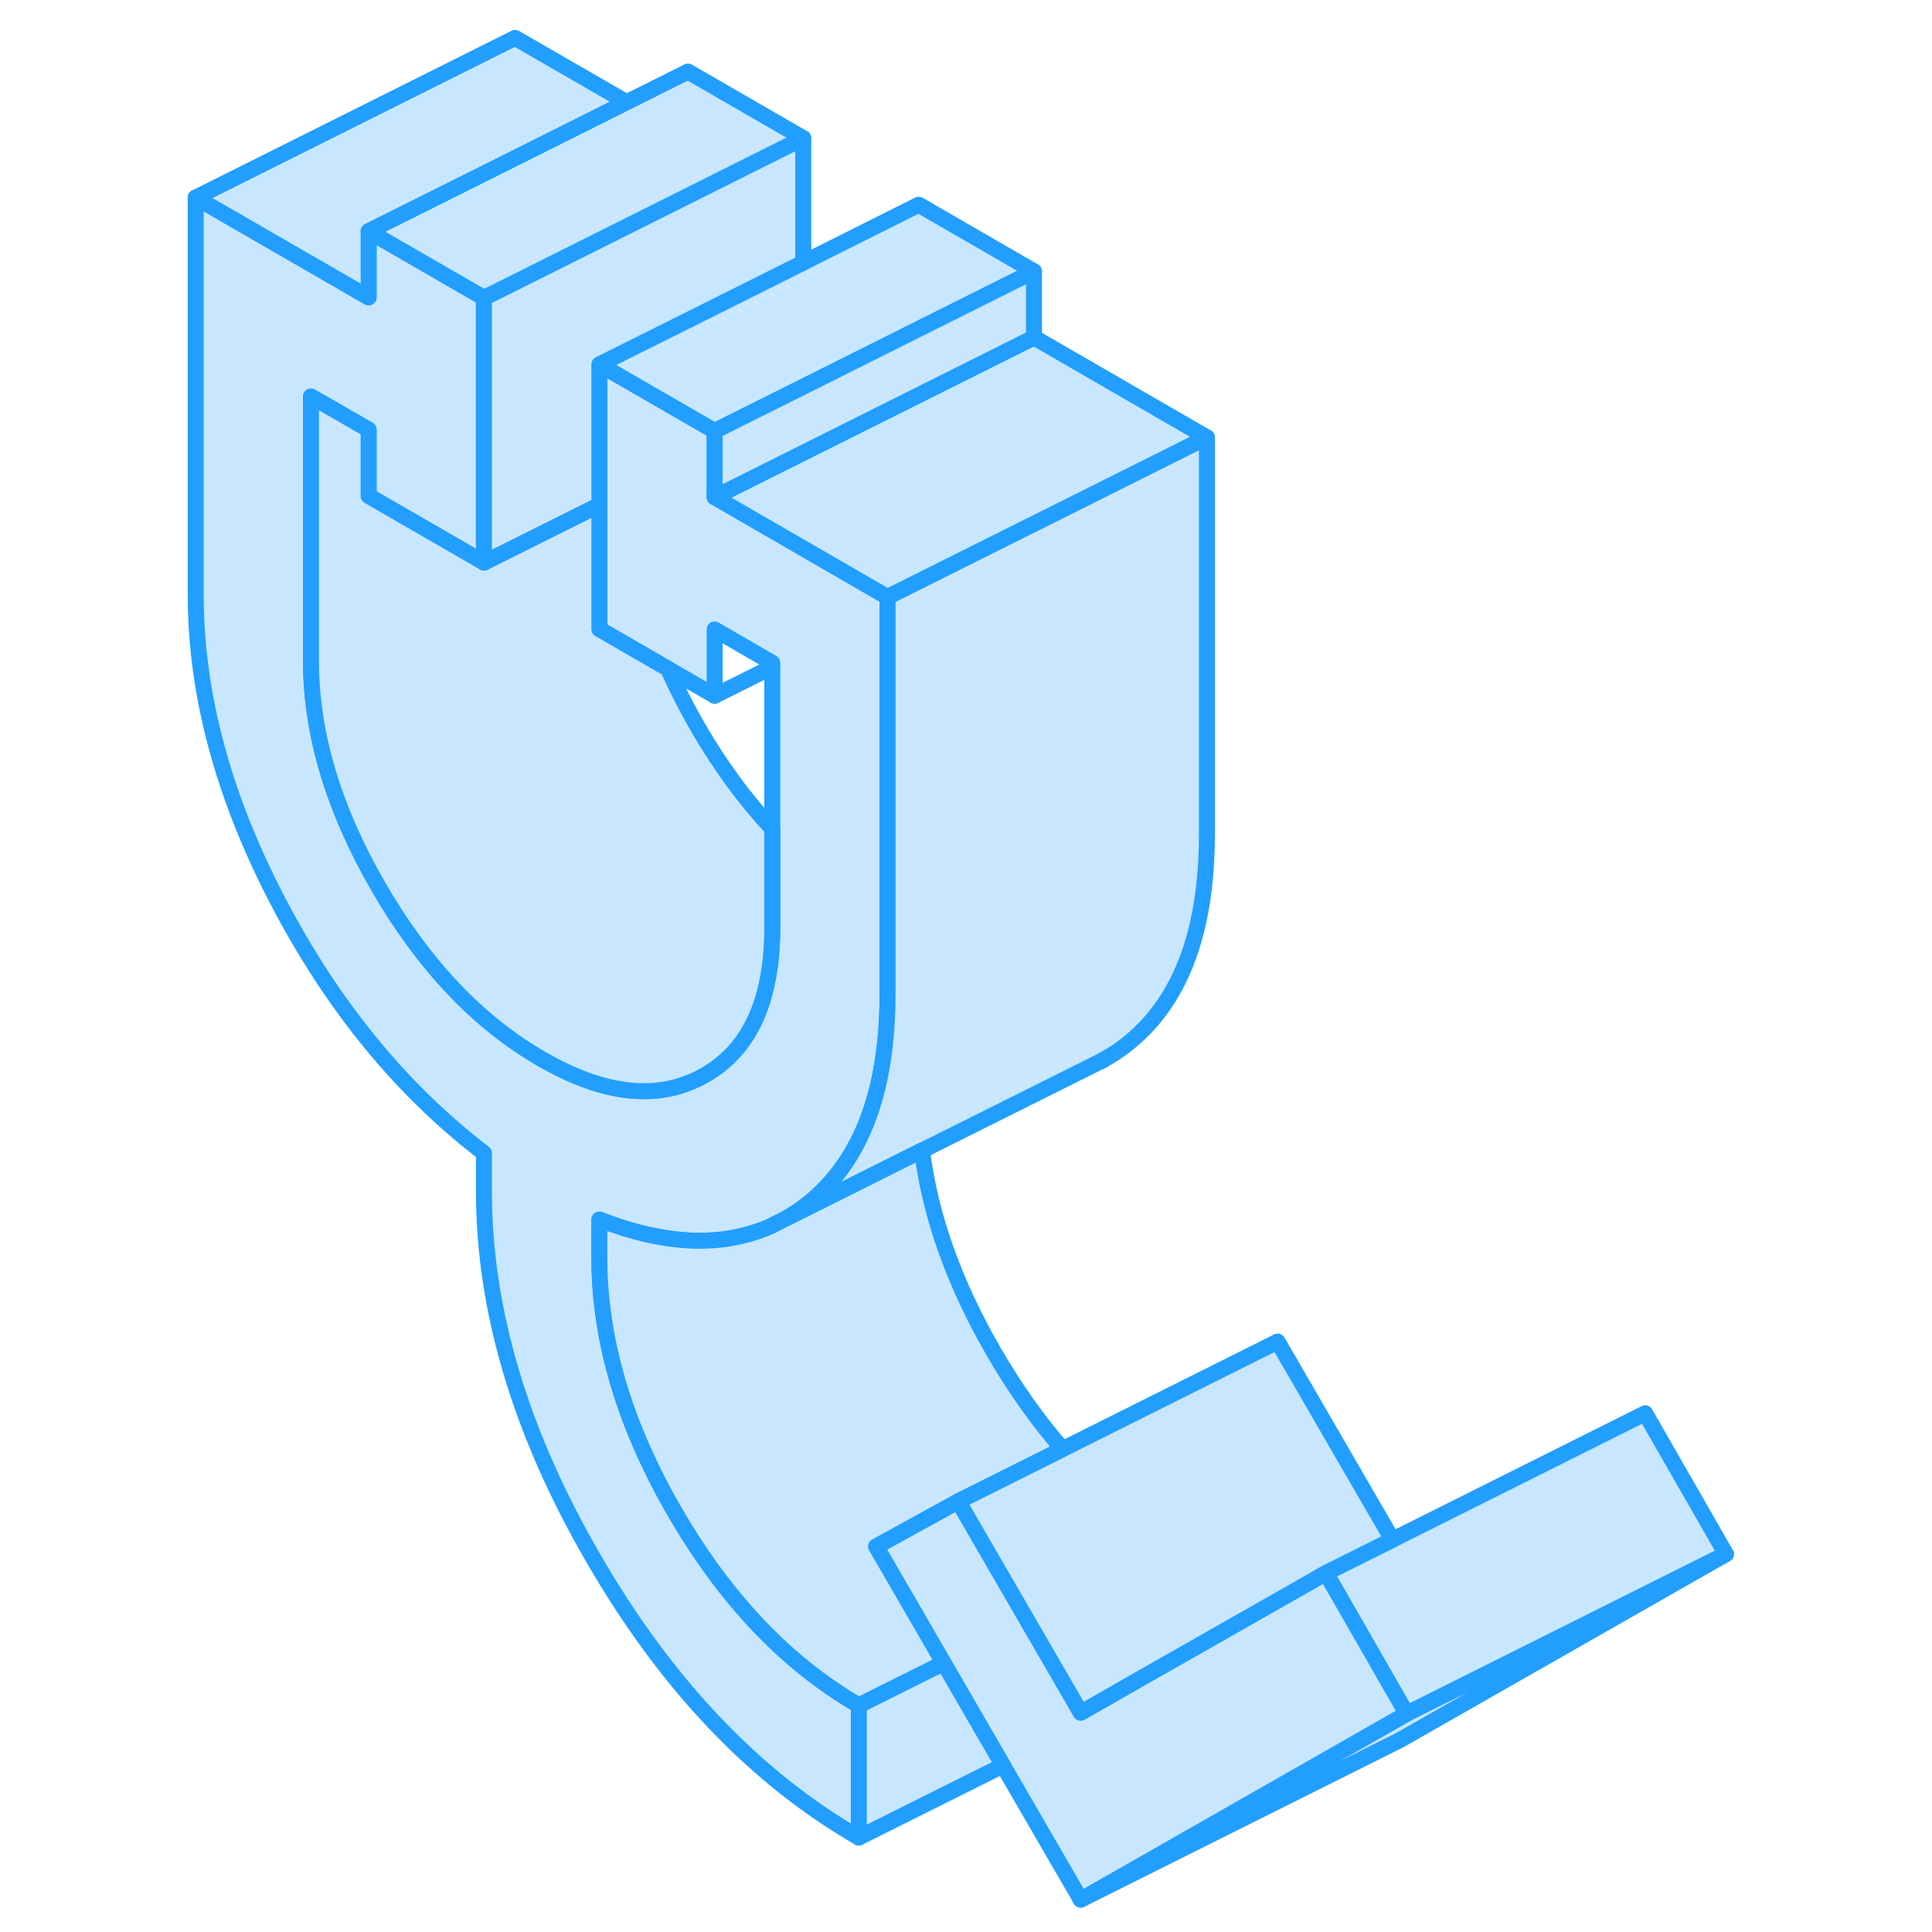 <svg width="48" height="48" viewBox="0 0 101 121" fill="#c8e7ff" xmlns="http://www.w3.org/2000/svg" stroke-width="1px" stroke-linecap="round" stroke-linejoin="round"><path d="M27.537 76.383V78.763C27.537 83.943 29.117 89.263 32.277 94.713C35.437 100.163 39.267 104.193 43.787 106.803V115.083C37.287 111.333 31.747 105.513 27.177 97.623C22.597 89.733 20.307 82.053 20.307 74.593V72.213C15.137 68.263 10.827 62.993 7.397 56.423C3.967 49.843 2.257 43.453 2.257 37.233V12.373L13.087 18.623V14.483L20.307 18.653V35.233L13.087 31.063V26.913L9.477 24.833V41.403C9.477 45.963 10.897 50.683 13.717 55.563C16.547 60.443 19.947 64.033 23.927 66.323C27.897 68.613 31.297 68.953 34.127 67.343C36.427 66.033 37.787 63.753 38.217 60.503C38.317 59.753 38.367 58.943 38.367 58.083V41.513L34.757 39.423V43.573L31.847 41.893L27.537 39.403V22.823L29.477 23.943L34.757 26.993V31.133L45.587 37.393V62.253C45.587 67.713 44.267 71.783 41.617 74.463C41.257 74.843 40.867 75.183 40.447 75.503C40.067 75.793 39.667 76.063 39.267 76.293H39.257L38.607 76.633L38.457 76.703L38.417 76.723L38.267 76.803L38.157 76.853C37.827 76.993 37.487 77.113 37.137 77.223C36.967 77.273 36.807 77.323 36.627 77.363C36.417 77.423 36.187 77.473 35.957 77.513C35.817 77.543 35.667 77.573 35.527 77.583C35.337 77.613 35.157 77.643 34.977 77.653C34.787 77.673 34.607 77.683 34.407 77.693C32.797 77.773 31.067 77.523 29.207 76.963C28.667 76.793 28.107 76.603 27.547 76.383H27.537Z" stroke="#229EFF" stroke-linejoin="round"/><path d="M98.097 97.333L78.097 107.333L73.037 98.513L77.207 96.433L93.037 88.513L98.097 97.333Z" stroke="#229EFF" stroke-linejoin="round"/><path d="M98.097 97.333L77.686 108.973L57.687 118.973L77.076 107.913L78.097 107.333L98.097 97.333Z" stroke="#229EFF" stroke-linejoin="round"/><path d="M78.097 107.333L77.077 107.913L57.687 118.974L52.817 110.573L49.097 104.153L44.867 96.853L50.017 94.023L54.357 101.513L57.687 107.263L62.677 104.413L63.787 103.783L71.977 99.124L73.037 98.513L78.097 107.333Z" stroke="#229EFF" stroke-linejoin="round"/><path d="M77.207 96.433L73.037 98.513L71.977 99.124L63.787 103.783L62.677 104.413L57.687 107.263L54.357 101.513L50.017 94.023L70.017 84.023L77.207 96.433Z" stroke="#229EFF" stroke-linejoin="round"/><path d="M54.757 16.993L47.537 20.603L40.307 24.223L39.367 24.693L34.757 26.993L29.477 23.943L27.537 22.823L29.477 21.853L33.087 20.053L40.307 16.443L47.537 12.823L54.757 16.993Z" stroke="#229EFF" stroke-linejoin="round"/><path d="M65.587 27.393L57.897 31.243L54.757 32.813L54.047 33.163L45.587 37.393L34.757 31.133L47.537 24.743L54.757 21.133L65.587 27.393Z" stroke="#229EFF" stroke-linejoin="round"/><path d="M38.367 51.893V58.083C38.367 58.943 38.317 59.753 38.217 60.503C37.787 63.753 36.427 66.033 34.127 67.343C31.297 68.953 27.897 68.613 23.927 66.323C19.947 64.033 16.547 60.443 13.717 55.563C10.897 50.683 9.477 45.963 9.477 41.403V24.833L13.086 26.913V31.063L20.307 35.233L22.907 33.933L27.537 31.623V39.403L31.847 41.893C32.377 43.103 33.007 44.333 33.717 45.563C35.127 47.993 36.677 50.103 38.367 51.893Z" stroke="#229EFF" stroke-linejoin="round"/><path d="M40.307 8.653V16.443L33.087 20.053L29.477 21.853L27.537 22.823V31.623L22.907 33.933L20.307 35.233V18.653L22.257 17.683L40.307 8.653Z" stroke="#229EFF" stroke-linejoin="round"/><path d="M29.247 6.403L22.257 9.903L13.087 14.483V18.623L2.257 12.373L22.257 2.373L29.247 6.403Z" stroke="#229EFF" stroke-linejoin="round"/><path d="M40.307 8.653L22.257 17.683L20.307 18.653L13.087 14.483L22.257 9.903L29.247 6.403L33.087 4.483L40.307 8.653Z" stroke="#229EFF" stroke-linejoin="round"/><path d="M54.757 16.993V21.133L47.537 24.743L34.757 31.133V26.993L39.367 24.693L40.307 24.223L47.537 20.603L54.757 16.993Z" stroke="#229EFF" stroke-linejoin="round"/><path d="M38.367 41.773L34.757 43.574" stroke="#229EFF" stroke-linejoin="round"/><path d="M52.817 110.573L43.787 115.083V106.803L49.097 104.153L52.817 110.573Z" stroke="#229EFF" stroke-linejoin="round"/><path d="M65.587 27.393V52.253C65.587 58.473 63.877 62.883 60.447 65.503C59.967 65.873 59.467 66.193 58.947 66.463L47.757 72.053L39.267 76.293C39.667 76.063 40.066 75.793 40.447 75.503C40.867 75.183 41.257 74.843 41.617 74.463C44.267 71.783 45.587 67.713 45.587 62.253V37.393L54.047 33.163L54.757 32.813L57.897 31.243L65.587 27.393Z" stroke="#229EFF" stroke-linejoin="round"/><path d="M50.017 94.023L44.867 96.853L49.097 104.153L43.787 106.803C39.267 104.193 35.437 100.163 32.277 94.713C29.117 89.263 27.537 83.943 27.537 78.763V76.383C28.097 76.603 28.657 76.793 29.197 76.963C31.057 77.523 32.787 77.773 34.397 77.693C34.597 77.693 34.777 77.673 34.967 77.653C35.147 77.643 35.327 77.613 35.517 77.583C35.657 77.573 35.807 77.543 35.947 77.513C36.177 77.473 36.407 77.423 36.617 77.363C36.797 77.323 36.957 77.273 37.127 77.223C37.477 77.113 37.817 76.993 38.147 76.853L38.257 76.803L38.407 76.733L38.447 76.703L38.597 76.633L39.247 76.303H39.257L47.747 72.053C47.747 72.083 47.757 72.103 47.757 72.133C48.277 76.243 49.787 80.433 52.267 84.713C53.577 86.973 55.007 88.983 56.547 90.753L50.007 94.023H50.017Z" stroke="#229EFF" stroke-linejoin="round"/><path d="M59.127 66.373L58.947 66.463" stroke="#229EFF" stroke-linejoin="round"/></svg>